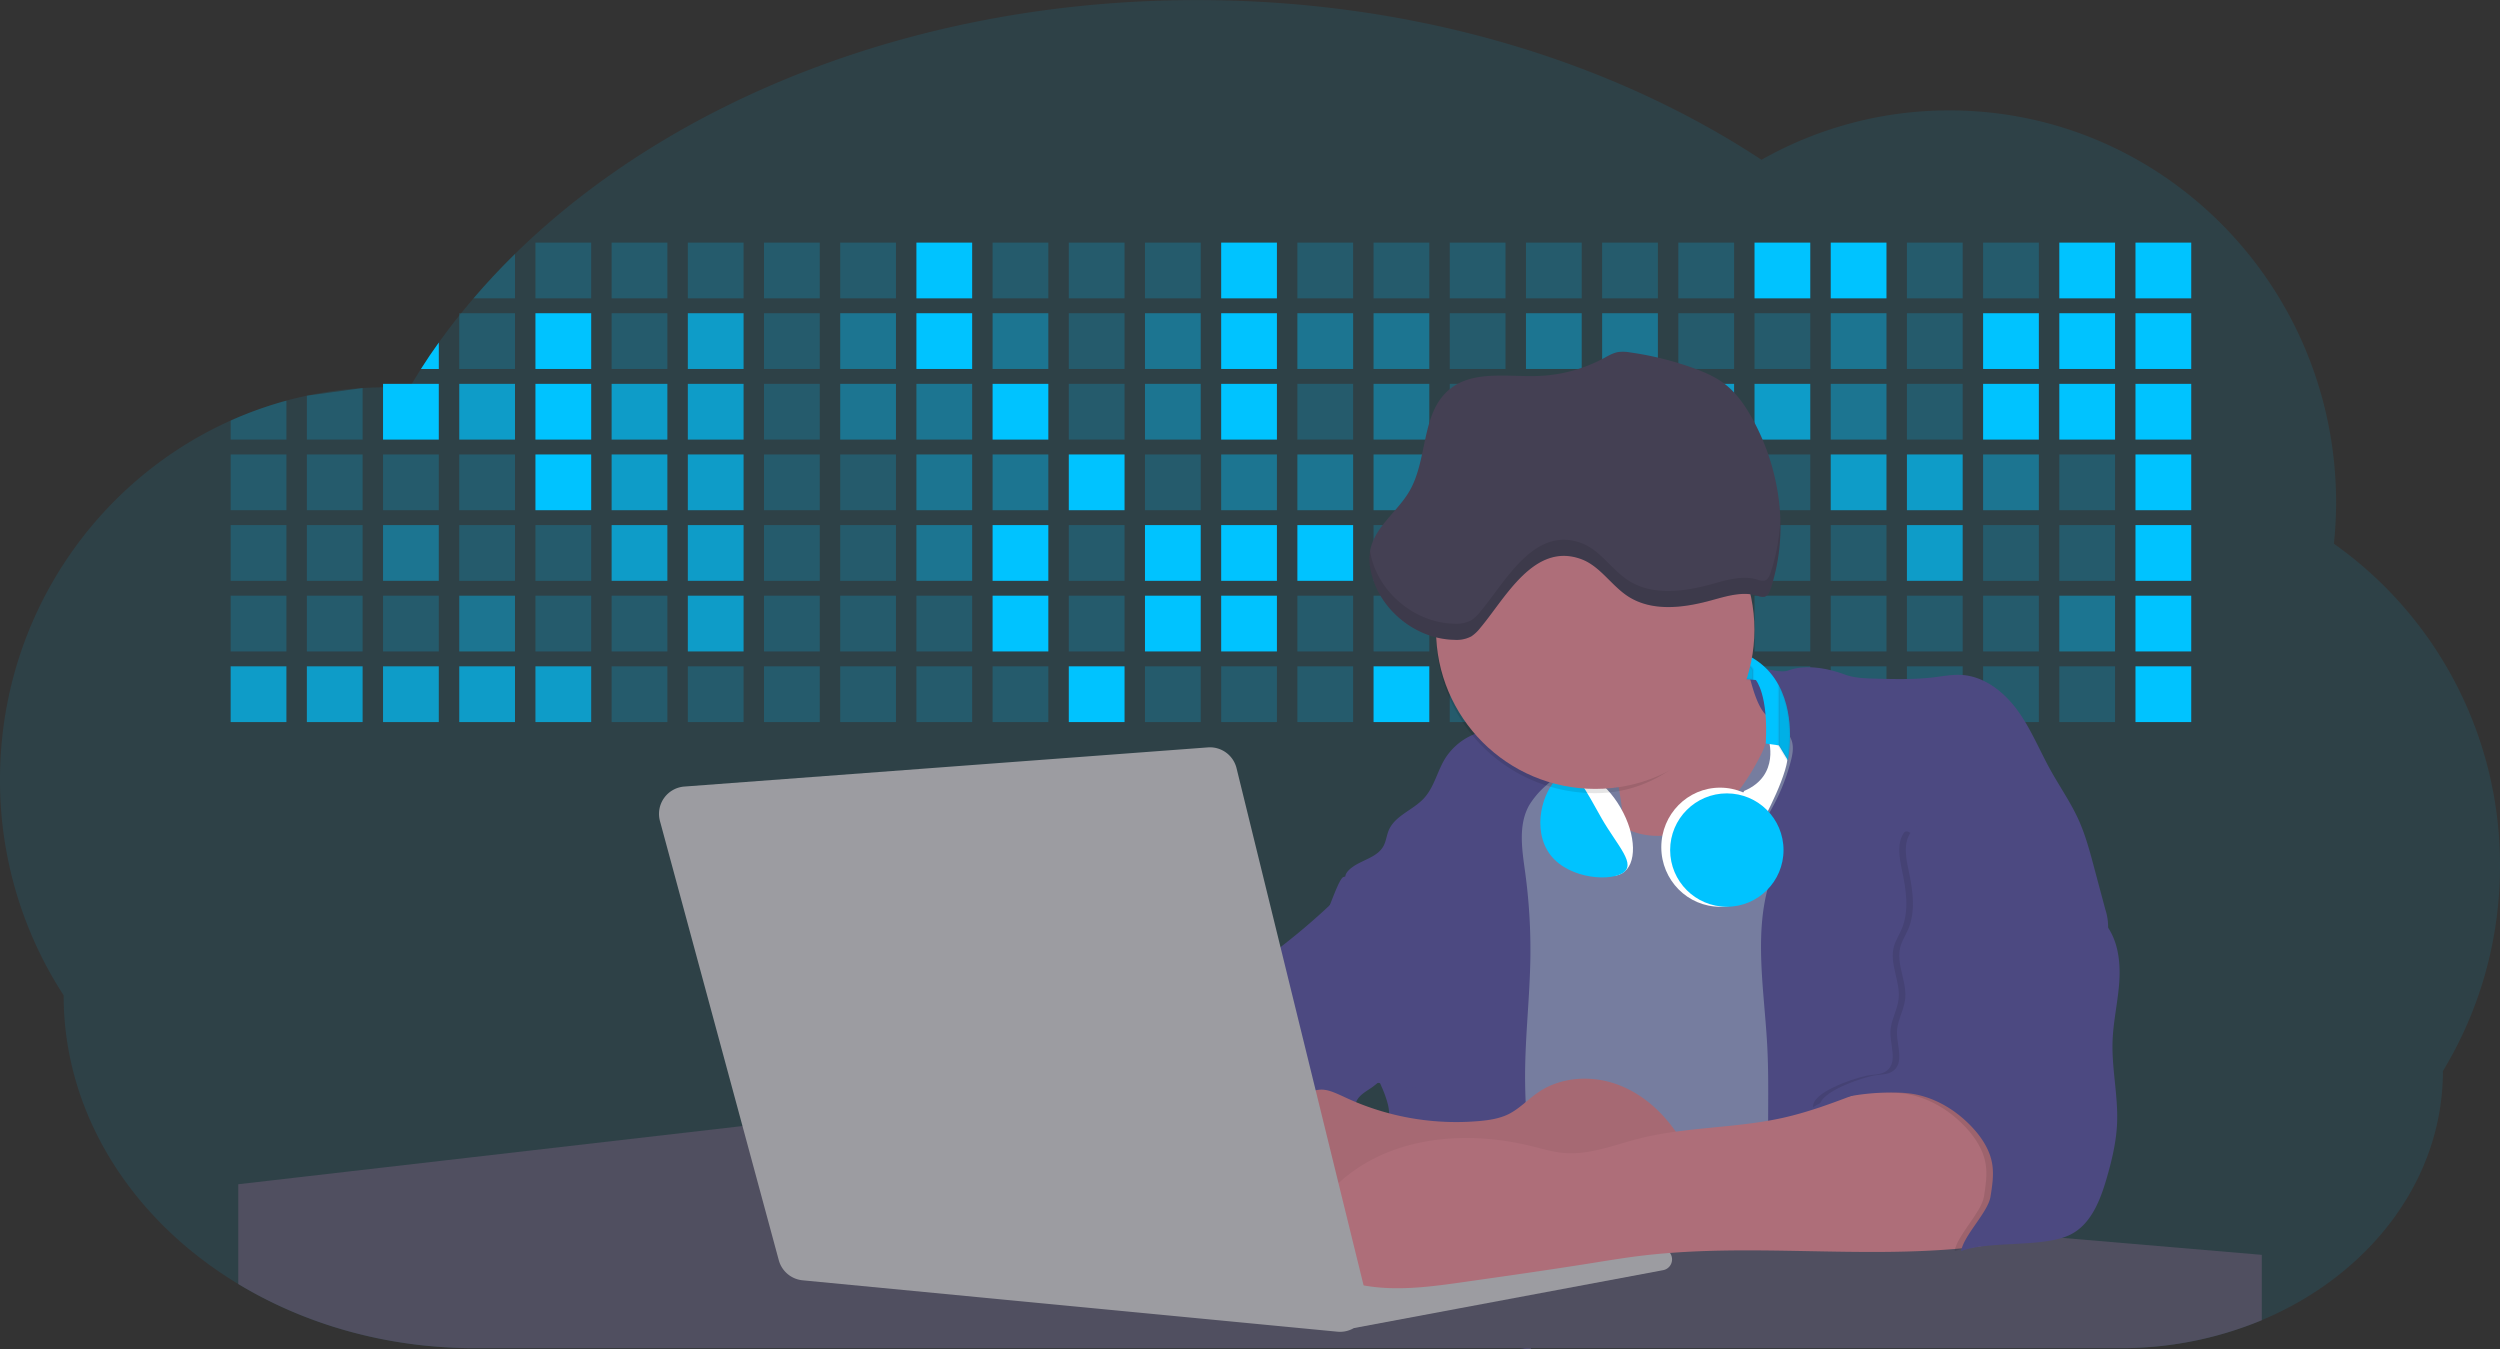 <svg id="aa7bae02-e79e-4d6b-a496-aba15f39787c" data-name="Layer 1" xmlns="http://www.w3.org/2000/svg" width="1144" height="617.32" viewBox="0 0 1144 617.32"><rect x="0" y="0" width="1144" height="617.32" fill="#333333" stroke="none"/><title>developer activity</title><path d="M1172,537.57a181.92,181.92,0,0,1-6.85,49.6,180.06,180.06,0,0,1-19.27,44.28c0,50.1-33.82,93.4-82.91,114a167.3,167.3,0,0,1-64.73,12.8H245.17c-40.25,0-77.55-10.86-108.14-29.36A185.76,185.76,0,0,1,112.2,711c-34-29.22-55.08-69.6-55.08-114.2A180.5,180.5,0,0,1,28,498.08c0-73.36,43.39-136.44,105.55-164.29a174.52,174.52,0,0,1,25.51-9.12q4.63-1.26,9.36-2.26a175.39,175.39,0,0,1,25.51-3.5q4.65-.29,9.35-.33H205c3.46,0,6.89.12,10.3.32l1.12-1.9q2.06-3.44,4.22-6.81,3.9-6.14,8.18-12.1,4.48-6.29,9.35-12.38l.83-1q2.76-3.44,5.64-6.8,9-10.49,19-20.35c72.11-70.68,185.08-116.18,312.08-116.18,98.82,0,189.15,27.55,258.34,73.07A174.18,174.18,0,0,1,920,191.86c97.74,0,177,80.37,177,179.51a184.9,184.9,0,0,1-1,18.78A180,180,0,0,1,1172,537.57Z" transform="translate(-28 -141.34)" fill="#00c3ff" opacity="0.1"/><path d="M263.66,257.52v20.35h-19Q253.59,267.39,263.66,257.52Z" transform="translate(-28 -141.34)" fill="#00c3ff" opacity="0.2"/><rect x="245.02" y="111.02" width="25.51" height="25.51" fill="#00c3ff" opacity="0.2"/><rect x="279.88" y="111.02" width="25.51" height="25.51" fill="#00c3ff" opacity="0.2"/><rect x="314.75" y="111.02" width="25.51" height="25.51" fill="#00c3ff" opacity="0.2"/><rect x="349.61" y="111.02" width="25.51" height="25.51" fill="#00c3ff" opacity="0.2"/><rect x="384.48" y="111.02" width="25.51" height="25.51" fill="#00c3ff" opacity="0.2"/><rect x="419.35" y="111.02" width="25.51" height="25.51" fill="#00c3ff"/><rect x="454.21" y="111.02" width="25.51" height="25.51" fill="#00c3ff" opacity="0.2"/><rect x="489.08" y="111.02" width="25.51" height="25.51" fill="#00c3ff" opacity="0.2"/><rect x="523.94" y="111.02" width="25.51" height="25.51" fill="#00c3ff" opacity="0.2"/><rect x="558.81" y="111.02" width="25.51" height="25.51" fill="#00c3ff"/><rect x="593.68" y="111.02" width="25.51" height="25.51" fill="#00c3ff" opacity="0.2"/><rect x="628.54" y="111.02" width="25.51" height="25.51" fill="#00c3ff" opacity="0.2"/><rect x="663.41" y="111.02" width="25.51" height="25.51" fill="#00c3ff" opacity="0.2"/><rect x="698.28" y="111.02" width="25.51" height="25.51" fill="#00c3ff" opacity="0.2"/><rect x="733.14" y="111.02" width="25.51" height="25.51" fill="#00c3ff" opacity="0.2"/><rect x="768.01" y="111.02" width="25.51" height="25.51" fill="#00c3ff" opacity="0.2"/><rect x="802.87" y="111.02" width="25.51" height="25.51" fill="#00c3ff"/><rect x="837.74" y="111.02" width="25.51" height="25.51" fill="#00c3ff"/><rect x="872.61" y="111.02" width="25.51" height="25.51" fill="#00c3ff" opacity="0.2"/><rect x="907.47" y="111.02" width="25.51" height="25.51" fill="#00c3ff" opacity="0.2"/><rect x="942.34" y="111.02" width="25.51" height="25.51" fill="#00c3ff"/><rect x="977.2" y="111.02" width="25.51" height="25.51" fill="#00c3ff"/><path d="M228.8,298.08v12.1h-8.18Q224.52,304,228.8,298.08Z" transform="translate(-28 -141.34)" fill="#00c3ff"/><rect x="210.15" y="143.33" width="25.51" height="25.51" fill="#00c3ff" opacity="0.2"/><rect x="245.02" y="143.33" width="25.51" height="25.51" fill="#00c3ff"/><rect x="279.88" y="143.33" width="25.51" height="25.51" fill="#00c3ff" opacity="0.2"/><rect x="314.75" y="143.33" width="25.51" height="25.51" fill="#00c3ff" opacity="0.7"/><rect x="349.61" y="143.33" width="25.51" height="25.51" fill="#00c3ff" opacity="0.2"/><rect x="384.48" y="143.33" width="25.51" height="25.51" fill="#00c3ff" opacity="0.4"/><rect x="419.35" y="143.33" width="25.51" height="25.51" fill="#00c3ff"/><rect x="454.21" y="143.33" width="25.51" height="25.51" fill="#00c3ff" opacity="0.4"/><rect x="489.08" y="143.33" width="25.51" height="25.51" fill="#00c3ff" opacity="0.2"/><rect x="523.94" y="143.33" width="25.51" height="25.51" fill="#00c3ff" opacity="0.4"/><rect x="558.81" y="143.33" width="25.51" height="25.51" fill="#00c3ff"/><rect x="593.68" y="143.33" width="25.51" height="25.51" fill="#00c3ff" opacity="0.4"/><rect x="628.54" y="143.33" width="25.51" height="25.51" fill="#00c3ff" opacity="0.4"/><rect x="663.41" y="143.33" width="25.51" height="25.51" fill="#00c3ff" opacity="0.2"/><rect x="698.28" y="143.33" width="25.51" height="25.51" fill="#00c3ff" opacity="0.4"/><rect x="733.14" y="143.33" width="25.51" height="25.51" fill="#00c3ff" opacity="0.4"/><rect x="768.01" y="143.33" width="25.51" height="25.51" fill="#00c3ff" opacity="0.2"/><rect x="802.87" y="143.33" width="25.51" height="25.51" fill="#00c3ff" opacity="0.2"/><rect x="837.74" y="143.33" width="25.51" height="25.51" fill="#00c3ff" opacity="0.4"/><rect x="872.61" y="143.33" width="25.51" height="25.51" fill="#00c3ff" opacity="0.2"/><rect x="907.47" y="143.33" width="25.51" height="25.51" fill="#00c3ff"/><rect x="942.34" y="143.33" width="25.51" height="25.51" fill="#00c3ff"/><rect x="977.2" y="143.33" width="25.51" height="25.51" fill="#00c3ff"/><path d="M159.06,324.67V342.5H133.55v-8.71A174.52,174.52,0,0,1,159.06,324.67Z" transform="translate(-28 -141.34)" fill="#00c3ff" opacity="0.2"/><polygon points="165.93 177.57 165.93 201.16 140.42 201.16 140.42 181.07 165.93 177.57" fill="#00c3ff" opacity="0.2"/><rect x="175.28" y="175.65" width="25.51" height="25.51" fill="#00c3ff"/><rect x="210.15" y="175.65" width="25.51" height="25.51" fill="#00c3ff" opacity="0.7"/><rect x="245.02" y="175.65" width="25.51" height="25.51" fill="#00c3ff"/><rect x="279.88" y="175.65" width="25.51" height="25.51" fill="#00c3ff" opacity="0.7"/><rect x="314.75" y="175.65" width="25.51" height="25.51" fill="#00c3ff" opacity="0.7"/><rect x="349.61" y="175.65" width="25.51" height="25.51" fill="#00c3ff" opacity="0.2"/><rect x="384.48" y="175.65" width="25.51" height="25.51" fill="#00c3ff" opacity="0.4"/><rect x="419.35" y="175.65" width="25.51" height="25.51" fill="#00c3ff" opacity="0.4"/><rect x="454.21" y="175.65" width="25.51" height="25.51" fill="#00c3ff"/><rect x="489.08" y="175.65" width="25.51" height="25.51" fill="#00c3ff" opacity="0.2"/><rect x="523.94" y="175.65" width="25.51" height="25.51" fill="#00c3ff" opacity="0.4"/><rect x="558.81" y="175.65" width="25.51" height="25.51" fill="#00c3ff"/><rect x="593.68" y="175.65" width="25.51" height="25.51" fill="#00c3ff" opacity="0.2"/><rect x="628.54" y="175.65" width="25.51" height="25.51" fill="#00c3ff" opacity="0.4"/><rect x="663.41" y="175.65" width="25.51" height="25.51" fill="#00c3ff" opacity="0.2"/><rect x="698.28" y="175.65" width="25.51" height="25.51" fill="#00c3ff"/><rect x="733.14" y="175.65" width="25.51" height="25.51" fill="#00c3ff" opacity="0.2"/><rect x="768.01" y="175.65" width="25.51" height="25.51" fill="#00c3ff" opacity="0.7"/><rect x="802.87" y="175.65" width="25.51" height="25.51" fill="#00c3ff" opacity="0.7"/><rect x="837.74" y="175.65" width="25.51" height="25.51" fill="#00c3ff" opacity="0.4"/><rect x="872.61" y="175.65" width="25.51" height="25.51" fill="#00c3ff" opacity="0.2"/><rect x="907.47" y="175.65" width="25.51" height="25.51" fill="#00c3ff"/><rect x="942.34" y="175.65" width="25.51" height="25.51" fill="#00c3ff"/><rect x="977.2" y="175.65" width="25.51" height="25.51" fill="#00c3ff"/><rect x="105.55" y="207.96" width="25.51" height="25.51" fill="#00c3ff" opacity="0.2"/><rect x="140.42" y="207.96" width="25.51" height="25.51" fill="#00c3ff" opacity="0.2"/><rect x="175.28" y="207.96" width="25.51" height="25.51" fill="#00c3ff" opacity="0.2"/><rect x="210.15" y="207.96" width="25.51" height="25.51" fill="#00c3ff" opacity="0.2"/><rect x="245.02" y="207.96" width="25.51" height="25.51" fill="#00c3ff"/><rect x="279.88" y="207.96" width="25.51" height="25.51" fill="#00c3ff" opacity="0.7"/><rect x="314.75" y="207.96" width="25.51" height="25.51" fill="#00c3ff" opacity="0.7"/><rect x="349.61" y="207.96" width="25.51" height="25.51" fill="#00c3ff" opacity="0.2"/><rect x="384.48" y="207.96" width="25.51" height="25.51" fill="#00c3ff" opacity="0.2"/><rect x="419.35" y="207.96" width="25.51" height="25.51" fill="#00c3ff" opacity="0.4"/><rect x="454.21" y="207.96" width="25.51" height="25.51" fill="#00c3ff" opacity="0.4"/><rect x="489.08" y="207.96" width="25.51" height="25.51" fill="#00c3ff"/><rect x="523.94" y="207.96" width="25.51" height="25.51" fill="#00c3ff" opacity="0.2"/><rect x="558.81" y="207.96" width="25.51" height="25.51" fill="#00c3ff" opacity="0.4"/><rect x="593.68" y="207.96" width="25.51" height="25.51" fill="#00c3ff" opacity="0.4"/><rect x="628.54" y="207.96" width="25.51" height="25.51" fill="#00c3ff" opacity="0.4"/><rect x="663.41" y="207.96" width="25.51" height="25.51" fill="#00c3ff" opacity="0.4"/><rect x="698.28" y="207.96" width="25.51" height="25.51" fill="#00c3ff" opacity="0.2"/><rect x="733.14" y="207.96" width="25.51" height="25.51" fill="#00c3ff" opacity="0.2"/><rect x="768.01" y="207.96" width="25.51" height="25.51" fill="#00c3ff" opacity="0.2"/><rect x="802.87" y="207.96" width="25.51" height="25.51" fill="#00c3ff" opacity="0.2"/><rect x="837.74" y="207.96" width="25.51" height="25.51" fill="#00c3ff" opacity="0.7"/><rect x="872.61" y="207.96" width="25.51" height="25.51" fill="#00c3ff" opacity="0.7"/><rect x="907.47" y="207.96" width="25.51" height="25.51" fill="#00c3ff" opacity="0.4"/><rect x="942.34" y="207.96" width="25.51" height="25.51" fill="#00c3ff" opacity="0.2"/><rect x="977.2" y="207.96" width="25.51" height="25.51" fill="#00c3ff"/><rect x="105.55" y="240.28" width="25.51" height="25.51" fill="#00c3ff" opacity="0.2"/><rect x="140.42" y="240.28" width="25.51" height="25.51" fill="#00c3ff" opacity="0.2"/><rect x="175.28" y="240.28" width="25.51" height="25.51" fill="#00c3ff" opacity="0.4"/><rect x="210.15" y="240.28" width="25.51" height="25.51" fill="#00c3ff" opacity="0.2"/><rect x="245.02" y="240.28" width="25.51" height="25.51" fill="#00c3ff" opacity="0.2"/><rect x="279.88" y="240.28" width="25.51" height="25.51" fill="#00c3ff" opacity="0.7"/><rect x="314.75" y="240.28" width="25.51" height="25.51" fill="#00c3ff" opacity="0.7"/><rect x="349.61" y="240.28" width="25.51" height="25.51" fill="#00c3ff" opacity="0.2"/><rect x="384.48" y="240.28" width="25.51" height="25.51" fill="#00c3ff" opacity="0.2"/><rect x="419.35" y="240.28" width="25.51" height="25.51" fill="#00c3ff" opacity="0.4"/><rect x="454.21" y="240.28" width="25.51" height="25.51" fill="#00c3ff"/><rect x="489.08" y="240.28" width="25.51" height="25.51" fill="#00c3ff" opacity="0.2"/><rect x="523.94" y="240.28" width="25.51" height="25.51" fill="#00c3ff"/><rect x="558.81" y="240.28" width="25.51" height="25.51" fill="#00c3ff"/><rect x="593.68" y="240.28" width="25.51" height="25.51" fill="#00c3ff"/><rect x="628.54" y="240.28" width="25.51" height="25.51" fill="#00c3ff" opacity="0.2"/><rect x="663.41" y="240.28" width="25.51" height="25.51" fill="#00c3ff"/><rect x="698.28" y="240.28" width="25.51" height="25.51" fill="#00c3ff" opacity="0.2"/><rect x="733.14" y="240.28" width="25.51" height="25.51" fill="#00c3ff" opacity="0.2"/><rect x="768.01" y="240.28" width="25.51" height="25.51" fill="#00c3ff" opacity="0.2"/><rect x="802.87" y="240.28" width="25.51" height="25.51" fill="#00c3ff" opacity="0.2"/><rect x="837.74" y="240.28" width="25.51" height="25.51" fill="#00c3ff" opacity="0.2"/><rect x="872.61" y="240.28" width="25.51" height="25.51" fill="#00c3ff" opacity="0.7"/><rect x="907.47" y="240.28" width="25.51" height="25.51" fill="#00c3ff" opacity="0.2"/><rect x="942.34" y="240.28" width="25.51" height="25.51" fill="#00c3ff" opacity="0.2"/><rect x="977.2" y="240.28" width="25.51" height="25.51" fill="#00c3ff"/><rect x="105.55" y="272.59" width="25.51" height="25.51" fill="#00c3ff" opacity="0.2"/><rect x="140.42" y="272.59" width="25.51" height="25.51" fill="#00c3ff" opacity="0.2"/><rect x="175.28" y="272.59" width="25.51" height="25.51" fill="#00c3ff" opacity="0.2"/><rect x="210.15" y="272.59" width="25.51" height="25.51" fill="#00c3ff" opacity="0.4"/><rect x="245.02" y="272.59" width="25.51" height="25.51" fill="#00c3ff" opacity="0.2"/><rect x="279.88" y="272.59" width="25.51" height="25.51" fill="#00c3ff" opacity="0.2"/><rect x="314.75" y="272.59" width="25.51" height="25.51" fill="#00c3ff" opacity="0.7"/><rect x="349.61" y="272.59" width="25.51" height="25.51" fill="#00c3ff" opacity="0.2"/><rect x="384.48" y="272.59" width="25.51" height="25.51" fill="#00c3ff" opacity="0.2"/><rect x="419.35" y="272.59" width="25.51" height="25.51" fill="#00c3ff" opacity="0.2"/><rect x="454.21" y="272.59" width="25.51" height="25.51" fill="#00c3ff"/><rect x="489.08" y="272.59" width="25.51" height="25.51" fill="#00c3ff" opacity="0.2"/><rect x="523.94" y="272.59" width="25.51" height="25.51" fill="#00c3ff"/><rect x="558.81" y="272.59" width="25.51" height="25.51" fill="#00c3ff"/><rect x="593.68" y="272.59" width="25.51" height="25.51" fill="#00c3ff" opacity="0.2"/><rect x="628.54" y="272.59" width="25.51" height="25.51" fill="#00c3ff" opacity="0.2"/><rect x="663.41" y="272.59" width="25.51" height="25.51" fill="#00c3ff" opacity="0.2"/><rect x="698.28" y="272.59" width="25.51" height="25.51" fill="#00c3ff" opacity="0.2"/><rect x="733.14" y="272.59" width="25.51" height="25.51" fill="#00c3ff" opacity="0.2"/><rect x="768.01" y="272.59" width="25.51" height="25.51" fill="#00c3ff" opacity="0.2"/><rect x="802.87" y="272.59" width="25.51" height="25.51" fill="#00c3ff" opacity="0.2"/><rect x="837.74" y="272.59" width="25.51" height="25.51" fill="#00c3ff" opacity="0.2"/><rect x="872.61" y="272.59" width="25.51" height="25.51" fill="#00c3ff" opacity="0.2"/><rect x="907.47" y="272.59" width="25.51" height="25.51" fill="#00c3ff" opacity="0.2"/><rect x="942.34" y="272.59" width="25.51" height="25.51" fill="#00c3ff" opacity="0.4"/><rect x="977.2" y="272.59" width="25.51" height="25.51" fill="#00c3ff"/><rect x="105.55" y="304.91" width="25.51" height="25.51" fill="#00c3ff" opacity="0.7"/><rect x="140.42" y="304.91" width="25.51" height="25.51" fill="#00c3ff" opacity="0.7"/><rect x="175.28" y="304.91" width="25.51" height="25.51" fill="#00c3ff" opacity="0.7"/><rect x="210.15" y="304.91" width="25.51" height="25.51" fill="#00c3ff" opacity="0.7"/><rect x="245.02" y="304.91" width="25.51" height="25.51" fill="#00c3ff" opacity="0.7"/><rect x="279.88" y="304.91" width="25.51" height="25.51" fill="#00c3ff" opacity="0.2"/><rect x="314.75" y="304.91" width="25.51" height="25.51" fill="#00c3ff" opacity="0.2"/><rect x="349.61" y="304.91" width="25.51" height="25.51" fill="#00c3ff" opacity="0.2"/><rect x="384.48" y="304.91" width="25.51" height="25.51" fill="#00c3ff" opacity="0.2"/><rect x="419.35" y="304.91" width="25.51" height="25.51" fill="#00c3ff" opacity="0.2"/><rect x="454.21" y="304.91" width="25.51" height="25.51" fill="#00c3ff" opacity="0.2"/><rect x="489.08" y="304.91" width="25.51" height="25.51" fill="#00c3ff"/><rect x="523.94" y="304.91" width="25.51" height="25.51" fill="#00c3ff" opacity="0.2"/><rect x="558.81" y="304.91" width="25.51" height="25.51" fill="#00c3ff" opacity="0.2"/><rect x="593.68" y="304.91" width="25.51" height="25.51" fill="#00c3ff" opacity="0.2"/><rect x="628.54" y="304.91" width="25.51" height="25.51" fill="#00c3ff"/><rect x="663.41" y="304.91" width="25.51" height="25.51" fill="#00c3ff" opacity="0.2"/><rect x="698.28" y="304.91" width="25.51" height="25.51" fill="#00c3ff" opacity="0.2"/><rect x="733.14" y="304.91" width="25.51" height="25.51" fill="#00c3ff" opacity="0.2"/><rect x="768.01" y="304.91" width="25.51" height="25.51" fill="#00c3ff" opacity="0.2"/><rect x="802.87" y="304.91" width="25.51" height="25.51" fill="#00c3ff" opacity="0.2"/><rect x="837.74" y="304.91" width="25.51" height="25.51" fill="#00c3ff" opacity="0.2"/><rect x="872.61" y="304.91" width="25.51" height="25.51" fill="#00c3ff" opacity="0.2"/><rect x="907.47" y="304.91" width="25.51" height="25.51" fill="#00c3ff" opacity="0.2"/><rect x="942.34" y="304.91" width="25.51" height="25.51" fill="#00c3ff" opacity="0.2"/><rect x="977.2" y="304.91" width="25.51" height="25.51" fill="#00c3ff"/><circle cx="734.52" cy="363.89" r="34.87" fill="#767d9f"/><path d="M760.71,460.87q5.22,22.78,8.86,45.9c.73,4.58,1.38,9.41-.28,13.74-1.39,3.61-4.22,6.43-6.44,9.59s-3.9,7.21-2.55,10.83,5.29,5.6,9.05,6.62c10.76,2.9,22.23.79,32.94-2.35a53.29,53.29,0,0,0,13.81-5.72c4.54-2.88,8.26-6.88,11.68-11,15.61-18.93,25.83-41.65,35.45-64.23a39.12,39.12,0,0,1-33.11-13.34c-3.94-4.63-6.83-11.08-4.61-16.74-6.51,3.57-14.24,3.81-21.25,6.25a75.49,75.49,0,0,0-12.5,6.15q-7.18,4.15-14.28,8.46C772.07,458.29,767,461.19,760.71,460.87Z" transform="translate(-28 -141.34)" fill="#ae6e79"/><path d="M833.64,487.05c-6.11,11.89-14.06,23.32-25.41,30.4s-26.63,9-38,2c-5.6-3.42-9.84-8.62-14.73-13s-11-8.13-17.57-7.56c-7.24.63-12.91,6.28-17.76,11.69-7.36,8.22-14.47,16.79-19.68,26.52-10,18.7-12.37,40.56-11.93,61.76s3.51,42.29,3.58,63.49c.1,26.08-4.32,51.95-8.79,77.64,41.1-5.06,82.25,6,123.44,10.19,26.36,2.71,52.92,2.65,79.42,2.58,4.66,0,9.62-.12,13.5-2.7a18.2,18.2,0,0,0,5.59-6.64c3.66-6.75,5.13-14.45,6.15-22.06,2.59-19.22,2.67-38.68,2.74-58.08.18-47,.35-94.17-5.62-140.8-1.47-11.47-3.35-23-7.75-33.73s-11.58-20.6-21.62-26.35c-6.45-3.7-21.4-10.14-29-6.41C841.67,460.15,837.73,479.09,833.64,487.05Z" transform="translate(-28 -141.34)" fill="#767d9f"/><path d="M836.68,619.77c-1.55-29-7.86-59.95,5.57-85.69,3.3-6.32-8.54-14.21-4.88-20.33a92.08,92.08,0,0,0,10.06-23.93c.76-2.89,1.37-5.95.65-8.85-1.33-5.29-6.56-8.44-11-11.66-4.9-3.56-7.42-14.41-9-20.28s12.57,1.2,18.26-.89c7.9-2.89,17.94-1.07,25.82,1.86,4.4,1.62,9.18,1.76,13.87,1.88,9.11.24,18.25.47,27.29-.65,4.06-.51,8.13-1.28,12.21-1.05,10.41.59,19.46,7.71,25.62,16.13s10.08,18.23,15.13,27.35c4.21,7.6,9.23,14.78,12.82,22.69,3.18,7,5.19,14.52,7.18,22l5.13,19.19a25.58,25.58,0,0,1,1.26,8.51c-.26,3.07-1.62,5.93-3,8.66A164.12,164.12,0,0,1,971,603.2c-10.79,13.23-23.89,25.16-30.3,41-2.5,6.17-3.89,12.73-5.16,19.27a707.94,707.94,0,0,0-10.9,79.15,174.2,174.2,0,0,0-36.52-12.21,177.61,177.61,0,0,0-19-3c-5.59-.58-12.8.52-18.12-1-8.9-2.53-9.88-17.58-11.23-25.46-2.16-12.55-2.59-25.32-2.67-38C837,648.53,837.45,634.14,836.68,619.77Z" transform="translate(-28 -141.34)" fill="#4c4981"/><path d="M641.23,565.54c4.21,24,8.85,48.07,18,70.62-.23.22-.46.42-.69.62-.81.69-1.65,1.34-2.53,2-2.05,1.44-4.3,2.66-6,4.54a8,8,0,0,0-1.5,2.45,5.48,5.48,0,0,0,0,4.47c-4.77,2.11-10.31,1.46-15.66,1.26-4.61-.17-9.08,0-12.78,2.53-5.14,3.54-6.69,10.34-7.52,16.52q-.46,3.38-.79,6.77-.32,3.15-.52,6.32a188.61,188.61,0,0,0-.19,21q.08,1.92.21,3.84c-16.34-.39-31.23-8.91-45.32-17.19-3.22-1.89-6.54-3.88-8.63-7A15.8,15.8,0,0,1,555,674c0-.51.09-1,.16-1.52a41.58,41.58,0,0,1,2.29-8.68,107.2,107.2,0,0,1,19.19-32.65c3.58-4.18,7.61-8.27,9.28-13.52.73-2.29,1-4.72,1.74-7,3.32-9.88,15.3-14.55,19.4-24.14,1-2.29,1.46-4.8,2.7-7a17.63,17.63,0,0,1,4.25-4.75c.73-.61,1.49-1.2,2.24-1.79q10.54-8.26,20.31-17.45,1.82-1.71,3.6-3.46A59.48,59.48,0,0,0,641.23,565.54Z" transform="translate(-28 -141.34)" fill="#4c4981"/><path d="M742,494.56c-1.44,1.52-3,2.95-4.53,4.37l-.41.37-1.62,1.5a39,39,0,0,0-7.55,8.79l-.17.28c-5.1,9.13-3.21,20.37-1.79,30.74a261.55,261.55,0,0,1,2.37,39c-.26,18-2.38,35.88-2.42,53.86,0,4.08.09,8.15.27,12.23.29,6.63.79,13.25,1.39,19.87.65,7.26,1.43,14.51,2.16,21.76.58,5.61,1.13,11.21,1.59,16.81.23,2.9.45,5.79.63,8.69.21,3.4.38,6.81.48,10.21h0c.07,2.16.11,4.31.11,6.47,0,1.23,0,2.45,0,3.67q0,3.51-.19,7-.2,4.49-.61,9c-.31,3.27-.86,6.84-3.16,9.14-.14.14-.29.27-.44.4l-3.24-.4a332.72,332.72,0,0,0-67.3-1.2c.49-3.38.94-6.75,1.38-10.14.2-1.6.4-3.21.59-4.82q.33-2.76.63-5.52c.23-2,.44-4,.64-6q.78-7.73,1.37-15.47.87-11.29,1.32-22.62.22-5.41.34-10.83.17-6.72.16-13.45,0-6.54-.11-13.1c0-1.44-.06-2.88-.18-4.31a27.35,27.35,0,0,0-.53-3.83,49.87,49.87,0,0,0-3-8.48c-.22-.52-.43-1-.64-1.55-.12-.27-.23-.55-.34-.82,5.76-5.13,9.86-12,13.8-18.76,6.39-10.89,12.93-22.26,14-34.84s-5.18-26.71-17.2-30.55c-3.27-1-6.73-1.28-10.1-1.87-3.18-.56-9.81-1.83-13.49-4.11q-3,3.08-6,6.05a22.15,22.15,0,0,1,2.17-8.71l1.42.07a2.71,2.71,0,0,1-.16-1c0-1.07.74-2.28,2.32-3.62,4.71-4,12.12-4.89,15.09-10.3,1.24-2.25,1.45-4.93,2.45-7.29,2.87-6.73,11.11-9.21,16.07-14.59s6.2-13,10.21-19a28.62,28.62,0,0,1,12-10c.4-.19.81-.38,1.22-.55,8.3-3.55,18.16-4.36,26.76-4.34,3.34,0,12,.1,16.24,1.79a5.32,5.32,0,0,1,1.85,1.13C752.37,480.61,745.34,491,742,494.56Z" transform="translate(-28 -141.34)" fill="#4c4981"/><path d="M642.72,542.69a60.88,60.88,0,0,1,46.74,4.87c7.2,4,13.66,9.58,17.62,16.78,5.95,10.8,5.69,23.82,5.27,36.15-.21,6.17-.48,12.56-3.2,18.1C706,625,700.06,629.4,694,633a42.24,42.24,0,0,1-12.32,5.33c-6.72,1.46-13.7.22-20.47-1-7.36-1.36-15.26-3-20.37-8.48-3-3.18-4.64-7.31-6.26-11.35q-3.49-8.75-7-17.48c-4.05-10.11-5.42-18.52-.07-28.37,2.43-4.49,5.4-8.69,7.8-13.21C636.51,556.14,640.81,543.28,642.72,542.69Z" transform="translate(-28 -141.34)" fill="#4c4981"/><path d="M1063,715.56v29.9a167.3,167.3,0,0,1-64.73,12.8H728.58c-.14.14-.29.27-.44.4l-3.24-.4H245.17c-40.25,0-77.55-10.86-108.14-29.36V683.25l230.72-26.63.18,0L502.29,668l34.77,3,18.06,1.53,37.38,3.17,19.23,1.63,28,2.38,3.94.33,20.18,1.71L691.23,684l38.5,3.26,64.18,5.45,45.15,3.83,74.14,6.29,14.1,1.19,1.52.13,1.32.11,18.62,1.58,20.44,1.74,2.37.2Z" transform="translate(-28 -141.34)" fill="#504f60"/><polygon points="764 573.12 474.86 523.77 463.65 580.46 596.19 596.33 637 601.44 749.26 579.33 764 573.12" fill="#9c9ca1"/><path d="M642.33,739.94l144.86-27.23a5,5,0,0,1,5.94,4.93h0a5,5,0,0,1-4.09,4.93L647.57,749.06Z" transform="translate(-28 -141.34)" fill="#9c9ca1"/><path d="M705.17,654.31c4.51-.42,9.08-1.13,13.14-3.13,5-2.49,8.89-6.78,13.52-9.94,10.18-7,23.8-7.94,35.47-3.92s21.41,12.63,28.23,22.91c4.53,6.85,7.93,15.59,4.73,23.15a30.51,30.51,0,0,1-4.12,6.44l-8.34,10.9a29,29,0,0,1-5.66,6.09c-3.12,2.27-7,3.2-10.82,3.76-10.15,1.48-20.48.64-30.71,1.32-17.57,1.17-34.73,6.83-52.34,6.64-10.12-.11-20.11-2.15-30-4.19l-43.77-9c-7.62-1.56-16.23-3.84-19.82-10.75-1.61-3.11-1.91-6.71-2.1-10.21-.52-9.64,0-20.36,6.68-27.31,6.28-6.52,16.21-8.58,23.71-13.4,9.18-5.91,12.21-4,21.89.44A120,120,0,0,0,705.17,654.31Z" transform="translate(-28 -141.34)" fill="#ae6e79"/><path d="M705.17,654.31c4.51-.42,9.08-1.13,13.14-3.13,5-2.49,8.89-6.78,13.52-9.94,10.18-7,23.8-7.94,35.47-3.92s21.41,12.63,28.23,22.91c4.53,6.85,7.93,15.59,4.73,23.15a30.51,30.51,0,0,1-4.12,6.44l-8.34,10.9a29,29,0,0,1-5.66,6.09c-3.12,2.27-7,3.2-10.82,3.76-10.15,1.48-20.48.64-30.71,1.32-17.57,1.17-34.73,6.83-52.34,6.64-10.12-.11-20.11-2.15-30-4.19l-43.77-9c-7.62-1.56-16.23-3.84-19.82-10.75-1.61-3.11-1.91-6.71-2.1-10.21-.52-9.64,0-20.36,6.68-27.31,6.28-6.52,16.21-8.58,23.71-13.4,9.18-5.91,12.21-4,21.89.44A120,120,0,0,0,705.17,654.31Z" transform="translate(-28 -141.34)" opacity="0.05"/><path d="M880.94,640.6c-12.28,4.75-24.63,9.52-37.49,12.35-21.56,4.75-44.12,4-65.51,9.43-11.3,2.88-22.53,7.52-34.14,6.58-5.19-.42-10.2-2-15.25-3.2-28.37-7-60.62-4.73-83.66,13.27-7.88,6.15-14.33,13.82-20.18,22a14.7,14.7,0,0,0,5.91,21.88A86.62,86.62,0,0,0,659,730.48c13.13,1.16,26.32-.7,39.38-2.56,19.38-2.75,38.77-5.51,58.1-8.6,6.94-1.11,13.88-2.26,20.86-3.14,50.23-6.35,101.37,1.37,151.73-3.93,5.09-.54,10.27-1.24,14.9-3.41,11.72-5.5,17.52-20,15.1-32.74s-11.76-23.33-23-29.83c-9.42-5.47-19.58-7.68-30.07-10C896.26,634,890.32,637,880.94,640.6Z" transform="translate(-28 -141.34)" fill="#ae6e79"/><path d="M988.67,564.44c5.54,7.26,6.72,17,6.12,26.09s-2.76,18.08-3.08,27.21c-.44,12.52,2.58,25,2.07,37.48-.36,8.73-2.43,17.29-4.88,25.67-2.89,9.89-7.07,20.52-16.2,25.27-12.12,6.31-37.54,2.76-50.29,7.7,1.16-7.23,12.28-17.7,13.44-24.93.8-5,1.61-10.14.75-15.15-1.1-6.39-4.85-12.06-9.3-16.78-7.08-7.51-16.32-13.16-26.47-15s-35-.33-43.12,6.08c-1-6.62,17.6-13,24.14-14.43,3.26-.73,7-.32,9.61-2.39,5-3.92,1.37-11.73,1.61-18,.19-5,3.11-9.58,3.7-14.58,1-8-4.22-16.15-2.17-24,.76-2.9,2.45-5.45,3.62-8.21,3.56-8.45,2-18.09.1-27.07-1.18-5.64-2.33-12,.81-16.81,2.91-4.49,11.17,11.5,16.46,10.76,17.47-2.45,33.28-15.4,47.39-4.8,7.19,5.4,8.13,11,11,18.71C976.77,554.6,984,558.36,988.67,564.44Z" transform="translate(-28 -141.34)" opacity="0.1"/><path d="M991.67,564.44c5.54,7.26,6.72,17,6.12,26.09s-2.76,18.08-3.08,27.21c-.44,12.52,2.58,25,2.07,37.48-.36,8.73-2.43,17.29-4.88,25.67-2.89,9.89-7.07,20.52-16.2,25.27-12.12,6.31-37.54,2.76-50.29,7.7,1.16-7.23,12.28-17.7,13.44-24.93.8-5,1.61-10.14.75-15.15-1.1-6.39-4.85-12.06-9.3-16.78-7.08-7.51-16.32-13.16-26.47-15s-35-.33-43.12,6.08c-1-6.62,17.6-13,24.14-14.43,3.26-.73,7-.32,9.61-2.39,5-3.92,1.37-11.73,1.61-18,.19-5,3.11-9.58,3.7-14.58,1-8-4.22-16.15-2.17-24,.76-2.9,2.45-5.45,3.62-8.21,3.56-8.45,2-18.09.1-27.07-1.18-5.64-2.33-12,.81-16.81,2.91-4.49,8.6-6.19,13.89-6.94a68.42,68.42,0,0,1,50,12.9c7.19,5.4,8.13,11,11,18.71C979.77,554.6,987,558.36,991.67,564.44Z" transform="translate(-28 -141.34)" fill="#4c4981"/><path d="M330,517.06,384.37,718a12.55,12.55,0,0,0,10.91,9.21L640,750.72a12.54,12.54,0,0,0,13.38-15.48L593.84,492.86a12.54,12.54,0,0,0-13.12-9.51L341.13,501.27A12.54,12.54,0,0,0,330,517.06Z" transform="translate(-28 -141.34)" fill="#9c9ca1"/><ellipse cx="787.11" cy="387.68" rx="26.9" ry="27.25" fill="#fff"/><path d="M837.2,479.31s5.67,16.86-11.06,23.95L824,507l10.48,10.34S847.4,493.77,846,485.4C846,485.4,844,476.9,837.2,479.31Z" transform="translate(-28 -141.34)" fill="#fff"/><circle cx="790.2" cy="388.99" r="25.94" fill="#00c3ff"/><path d="M846.13,489.23l-4.12-6.8-6-.85c1.28-22.39-4.53-29.06-4.53-29.06l-1.35-.13-5.88-.57-11.06-11.48v-3.26c15.54,1.85,24.13,9.23,28.77,17.88C850.16,470.14,846.13,489.23,846.13,489.23Z" transform="translate(-28 -141.34)" fill="#00c3ff"/><path d="M830.18,448.27v4.12l-5.88-.57-11.06-11.48S830.35,444.17,830.18,448.27Z" transform="translate(-28 -141.34)" stroke="#4c4981" stroke-miterlimit="10" opacity="0.1"/><path d="M846.13,489.23l-4.12-6.8V455C850.16,470.14,846.13,489.23,846.13,489.23Z" transform="translate(-28 -141.34)" stroke="#4c4981" stroke-miterlimit="10" opacity="0.1"/><ellipse cx="757.11" cy="518.2" rx="14.43" ry="26.32" transform="translate(-185.67 306.64) rotate(-30)" fill="#fff"/><path d="M761,516c7.27,12.59,16.19,21,9.29,25s-27,2-34.27-10.6-.67-30,6.23-34S753.72,503.38,761,516Z" transform="translate(-28 -141.34)" fill="#00c3ff"/><path d="M825.73,425.3c0,40.23-27.53,79-67.76,79a72.85,72.85,0,0,1,0-145.7C798.2,358.64,825.73,385.06,825.73,425.3Z" transform="translate(-28 -141.34)" opacity="0.1"/><circle cx="729.97" cy="288.15" r="72.85" fill="#ae6e79"/><path d="M751.57,397.21c8.67,3.19,13.8,12.15,21.58,17.14,11,7,25.32,5.19,37.88,1.73,7-1.91,14.32-4.24,21.21-2.12a6,6,0,0,0,3.23.46c1.5-.43,2.24-2.09,2.73-3.57,8.52-25.4,4.69-54.17-8.17-77.67-3.32-6.06-7.3-11.92-12.78-16.13-4.32-3.31-9.4-5.48-14.52-7.33a145,145,0,0,0-28.88-7.13,17.94,17.94,0,0,0-5.27-.17c-2.41.39-4.57,1.69-6.72,2.85A68.78,68.78,0,0,1,732,313.38c-14,.53-30-2.77-40.79,6.21-13,10.77-9.76,31.78-18.19,46.4-5.58,9.67-16.34,16.69-18.11,27.7a25.57,25.57,0,0,0,.63,10.07c4.12,16.94,20.52,30.06,38,30.37a14.42,14.42,0,0,0,7.76-1.59,17.55,17.55,0,0,0,4.09-3.89C716.84,415.09,729.94,389.25,751.57,397.21Z" transform="translate(-28 -141.34)" fill="#444053"/><path d="M838.2,403.48c-.49,1.48-1.23,3.14-2.73,3.57a6,6,0,0,1-3.23-.46c-6.89-2.12-14.25.21-21.2,2.12-12.57,3.46-26.92,5.31-37.88-1.73-7.79-5-12.91-14-21.59-17.14-21.63-8-34.73,17.88-46.21,31.44a17.55,17.55,0,0,1-4.09,3.89,14.42,14.42,0,0,1-7.76,1.59c-17.42-.31-33.83-13.43-38-30.37-.23-1-.43-2-.58-3,0,.09,0,.17-.05.26a25.57,25.57,0,0,0,.63,10.07c4.12,16.94,20.53,30.06,38,30.37a14.42,14.42,0,0,0,7.76-1.59,17.55,17.55,0,0,0,4.09-3.89c11.48-13.56,24.58-39.4,46.21-31.44,8.68,3.19,13.8,12.15,21.59,17.14,11,7,25.31,5.19,37.88,1.73,7-1.91,14.31-4.24,21.2-2.12a6,6,0,0,0,3.23.46c1.5-.43,2.24-2.09,2.73-3.57a90.29,90.29,0,0,0,4.48-32.26A88.8,88.8,0,0,1,838.2,403.48Z" transform="translate(-28 -141.34)" opacity="0.1"/></svg>